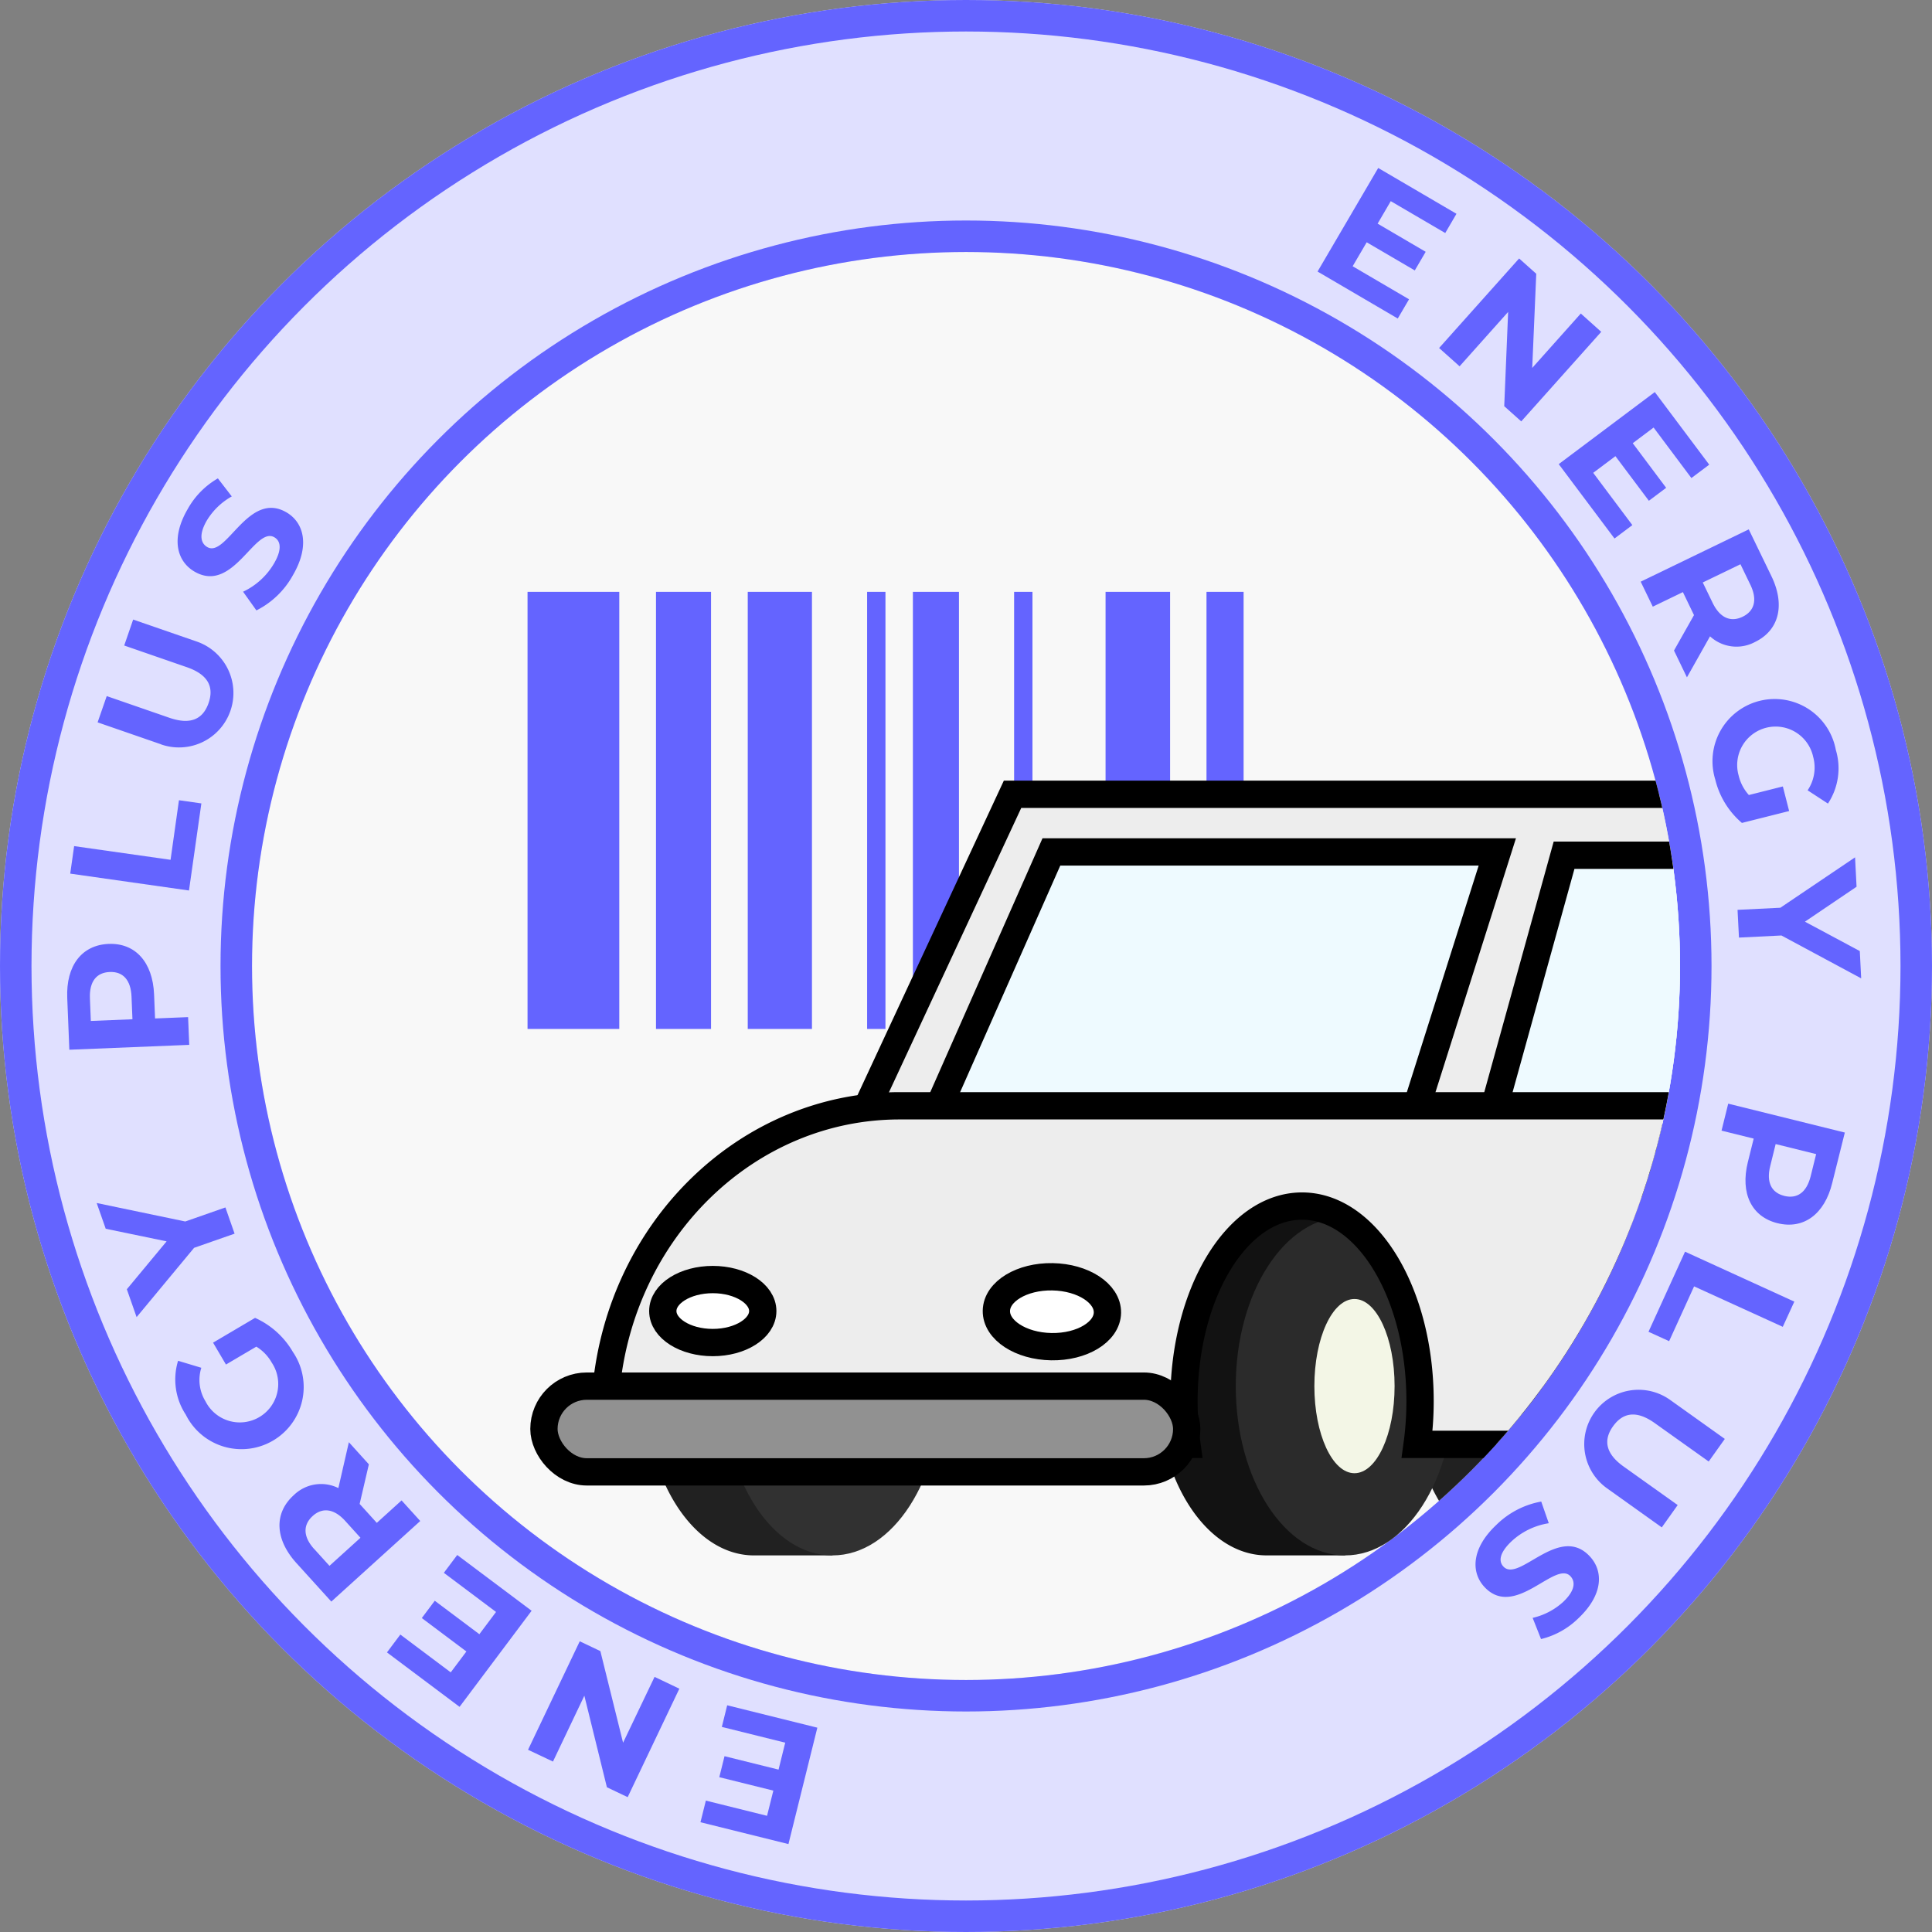 <svg xmlns="http://www.w3.org/2000/svg" xmlns:xlink="http://www.w3.org/1999/xlink" width="92" height="92" viewBox="0 0 92 92">
  <rect x="0" y="0" width="92" height="92" fill="#808080" stroke="none"/>
  <defs>
    <style>
      .cls-1, .cls-2 {
        fill: #6464ff;
      }

      .cls-1 {
        clip-rule: evenodd;
      }

      .cls-3 {
        fill: #f8f8f8;
      }

      .cls-3, .cls-4 {
        stroke: #6464ff;
        stroke-width: 1.5px;
      }

      .cls-4 {
        fill: #e0e0ff;
      }

      .cls-5 {
        clip-path: url(#clip-path);
      }

      .cls-6 {
        clip-path: url(#clip-path-2);
      }

      .cls-7 {
        clip-path: url(#clip-path-3);
      }

      .cls-8 {
        fill: #212121;
      }

      .cls-9 {
        fill: #313131;
      }

      .cls-10 {
        fill: #424242;
      }

      .cls-11 {
        fill: #4d2b61;
      }

      .cls-11, .cls-12, .cls-13, .cls-17, .cls-18 {
        stroke: #000;
        stroke-width: 1.3px;
      }

      .cls-12 {
        fill: #ededed;
      }

      .cls-13 {
        fill: #eefaff;
      }

      .cls-14 {
        fill: #121212;
      }

      .cls-15 {
        fill: #2b2b2b;
      }

      .cls-16 {
        fill: #f3f6e6;
      }

      .cls-17 {
        fill: #919191;
      }

      .cls-18 {
        fill: #fff;
      }

      .cls-19 {
        stroke: none;
      }

      .cls-20 {
        fill: none;
      }
    </style>
    <clipPath id="clip-path">
      <path id="패스_2833" data-name="패스 2833" class="cls-1" d="M4.369,0V20.816H0V0ZM8.738,0V20.816H6.117V0Zm4.806,0V20.816H10.486V0Zm3.5,0V20.816h-.874V0Zm3.5,0V20.816H18.35V0Zm3.5,0V20.816h-.874V0Zm6.554,0V20.816H27.525V0Zm3.5,0V20.816H32.331V0Z"/>
    </clipPath>
    <clipPath id="clip-path-2">
      <path id="패스_2832" data-name="패스 2832" class="cls-2" d="M0,442.541H169.288V0H0Z"/>
    </clipPath>
    <clipPath id="clip-path-3">
      <circle id="타원_2007" data-name="타원 2007" class="cls-3" cx="34" cy="34" r="34" transform="translate(0.13 0.129)"/>
    </clipPath>
  </defs>
  <g id="get2" transform="translate(-58.851 -475)">
    <g id="그룹_18076" data-name="그룹 18076" transform="translate(58.851 475)">
      <g id="타원_1982" data-name="타원 1982" class="cls-4">
        <circle class="cls-19" cx="46" cy="46" r="46"/>
        <circle class="cls-20" cx="46" cy="46" r="45.25"/>
      </g>
      <g id="타원_1983" data-name="타원 1983" class="cls-3" transform="translate(12.001 12)">
        <circle class="cls-19" cx="34" cy="34" r="34"/>
        <circle class="cls-20" cx="34" cy="34" r="34.75"/>
      </g>
      <g id="그룹_18073" data-name="그룹 18073" transform="translate(3.199 8)">
        <path id="패스_12493" data-name="패스 12493" class="cls-2" d="M411.712,118.01l-.537.916-3.819-2.237,2.888-4.932,3.727,2.182-.535.916-2.594-1.518-.626,1.071,2.289,1.341-.519.887-2.29-1.34-.669,1.141Z" transform="translate(-347.814 -111.758)"/>
        <path id="패스_12494" data-name="패스 12494" class="cls-2" d="M421.455,120l-3.809,4.264-.81-.724.186-4.488-2.312,2.589-.975-.871,3.81-4.264.816.729-.192,4.483,2.313-2.59Z" transform="translate(-348.405 -112.198)"/>
        <path id="패스_12495" data-name="패스 12495" class="cls-2" d="M423.519,129.853l-.85.638-2.656-3.542,4.575-3.431,2.592,3.457-.849.637-1.8-2.405-.993.746,1.591,2.124-.823.617-1.593-2.124-1.058.794Z" transform="translate(-348.987 -112.848)"/>
        <path id="패스_12496" data-name="패스 12496" class="cls-2" d="M425.9,136.494l.952-1.687-.028-.059-.5-1.036-1.434.693-.576-1.19,5.146-2.491,1.079,2.227c.665,1.375.368,2.58-.786,3.138a1.859,1.859,0,0,1-2.137-.272l-1.1,1.954Zm3.634-3.138-.469-.971-1.795.868.47.971c.353.727.868.931,1.427.661S429.886,134.083,429.534,133.355Z" transform="translate(-349.385 -113.516)"/>
        <path id="패스_12497" data-name="패스 12497" class="cls-2" d="M431.434,143.79l.3,1.171-2.249.566a3.933,3.933,0,0,1-1.268-2.063,2.961,2.961,0,1,1,5.739-1.42,3.05,3.05,0,0,1-.374,2.562l-.968-.632a1.928,1.928,0,0,0,.265-1.591,1.83,1.83,0,1,0-3.552.876,2.107,2.107,0,0,0,.489.939Z" transform="translate(-349.736 -114.34)"/>
        <path id="패스_12498" data-name="패스 12498" class="cls-2" d="M431.488,151.658l-2.022.1-.068-1.321,2.039-.1,3.557-2.4.072,1.4L432.607,151l2.613,1.4.066,1.3Z" transform="translate(-349.857 -115.111)"/>
        <path id="패스_12499" data-name="패스 12499" class="cls-2" d="M431.221,166.556c-1.238-.307-1.777-1.425-1.41-2.909l.278-1.119-1.531-.379.318-1.285,5.553,1.376-.6,2.4C433.467,166.127,432.467,166.865,431.221,166.556Zm.323-1.3c.61.152,1.065-.157,1.26-.943l.259-1.047-1.928-.478-.259,1.048C430.681,164.62,430.941,165.106,431.544,165.255Z" transform="translate(-349.779 -116.309)"/>
        <path id="패스_12500" data-name="패스 12500" class="cls-2" d="M431.669,171.011l-.55,1.2-4.223-1.926-1.189,2.609-.982-.447,1.74-3.814Z" transform="translate(-349.424 -117.029)"/>
        <path id="패스_12501" data-name="패스 12501" class="cls-2" d="M425.434,176.354l2.6,1.855-.767,1.076-2.566-1.827c-.883-.63-1.523-.5-1.988.147s-.373,1.3.512,1.926l2.565,1.828-.758,1.063-2.6-1.856a2.586,2.586,0,1,1,3-4.213Z" transform="translate(-349.099 -117.689)"/>
        <path id="패스_12502" data-name="패스 12502" class="cls-2" d="M418.776,181.747l.359,1.032a3.367,3.367,0,0,0-1.779.866c-.569.54-.62.949-.378,1.2.737.776,2.642-2.045,4.1-.5.669.705.656,1.831-.523,2.95a3.827,3.827,0,0,1-1.788,1l-.4-1.009a3.23,3.23,0,0,0,1.459-.765c.569-.54.585-.961.339-1.221-.725-.765-2.636,2.051-4.081.527-.658-.693-.645-1.831.54-2.955A4.071,4.071,0,0,1,418.776,181.747Z" transform="translate(-348.583 -118.244)"/>
        <path id="패스_12503" data-name="패스 12503" class="cls-2" d="M375.987,193.469l.255-1.03,4.293,1.066-1.376,5.543-4.189-1.04.256-1.03,2.914.724.3-1.2-2.574-.639.249-1,2.573.639.318-1.283Z" transform="translate(-344.813 -119.235)"/>
        <path id="패스_12504" data-name="패스 12504" class="cls-2" d="M365.92,194.245l2.462-5.165.982.467,1.081,4.363,1.5-3.136,1.18.563-2.461,5.165-.989-.471-1.074-4.36-1.494,3.136Z" transform="translate(-343.974 -118.923)"/>
        <path id="패스_12505" data-name="패스 12505" class="cls-2" d="M361.225,185.4l.637-.849,3.542,2.656-3.431,4.575-3.457-2.592.637-.85,2.4,1.8.745-.994-2.123-1.592.617-.824,2.124,1.593.794-1.059Z" transform="translate(-343.288 -118.504)"/>
        <path id="패스_12506" data-name="패스 12506" class="cls-2" d="M357.132,179.685l-.439,1.886.044.048.773.853,1.18-1.069.889.981-4.235,3.837-1.661-1.833c-1.025-1.132-1.08-2.372-.13-3.232a1.856,1.856,0,0,1,2.127-.34l.5-2.184Zm-2.6,4.034.724.8,1.476-1.337-.724-.8c-.542-.6-1.1-.65-1.555-.233S353.987,183.121,354.529,183.719Z" transform="translate(-342.766 -117.955)"/>
        <path id="패스_12507" data-name="패스 12507" class="cls-2" d="M349.819,174.328l-.614-1.042,2-1.18a3.951,3.951,0,0,1,1.8,1.621,2.962,2.962,0,1,1-5.1,2.986,3.047,3.047,0,0,1-.366-2.564l1.107.333a1.936,1.936,0,0,0,.2,1.6A1.83,1.83,0,1,0,352,174.238a2.1,2.1,0,0,0-.735-.762Z" transform="translate(-342.258 -117.35)"/>
        <path id="패스_12508" data-name="패스 12508" class="cls-2" d="M347.5,166.958l1.912-.669.437,1.249-1.928.674-2.738,3.3-.465-1.327,1.894-2.281-2.9-.6-.43-1.226Z" transform="translate(-341.877 -116.792)"/>
        <path id="패스_12509" data-name="패스 12509" class="cls-2" d="M343.706,152.479c1.273-.052,2.1.87,2.165,2.4l.047,1.15,1.573-.064.054,1.321-5.709.232-.1-2.471C341.675,153.518,342.427,152.531,343.706,152.479Zm.055,1.337c-.629.025-.978.448-.945,1.256l.043,1.076,1.982-.081-.044-1.076C344.764,154.184,344.381,153.791,343.762,153.816Z" transform="translate(-341.733 -115.531)"/>
        <path id="패스_12510" data-name="패스 12510" class="cls-2" d="M341.893,148.434l.186-1.31,4.592.652.4-2.837,1.067.152-.59,4.147Z" transform="translate(-341.748 -114.833)"/>
        <path id="패스_12511" data-name="패스 12511" class="cls-2" d="M346.359,141.4l-3.029-1.048.434-1.251,2.981,1.032c1.028.356,1.607.054,1.869-.7s-.007-1.352-1.035-1.708l-2.982-1.032.426-1.236,3.029,1.047a2.592,2.592,0,1,1-1.694,4.9Z" transform="translate(-341.881 -113.954)"/>
        <path id="패스_12512" data-name="패스 12512" class="cls-2" d="M351.281,134.334l-.635-.89a3.369,3.369,0,0,0,1.465-1.331c.4-.678.329-1.084.025-1.261-.925-.539-1.964,2.7-3.8,1.636-.841-.49-1.145-1.574-.327-2.98a3.834,3.834,0,0,1,1.437-1.461l.662.859a3.228,3.228,0,0,0-1.186,1.143c-.395.678-.293,1.087.018,1.268.911.53,1.955-2.709,3.77-1.653.827.481,1.134,1.577.311,2.99A4.074,4.074,0,0,1,351.281,134.334Z" transform="translate(-342.27 -113.267)"/>
      </g>
    </g>
    <g id="그룹_16565" data-name="그룹 16565" transform="translate(53.785 469.814)">
      <g id="그룹_15348" data-name="그룹 15348" transform="translate(2.065 6.186)">
        <g id="그룹_4528" data-name="그룹 4528" class="cls-5" transform="translate(28.122 27.183)">
          <g id="그룹_4527" data-name="그룹 4527" class="cls-6" transform="translate(-92.601 -89.857)">
            <path id="패스_2831" data-name="패스 2831" class="cls-2" d="M0,0H128.847V26.984H0Z" transform="translate(20.22 88.508)"/>
          </g>
        </g>
      </g>
      <g id="마스크_그룹_308" data-name="마스크 그룹 308" class="cls-7" transform="translate(16.937 17.057)">
        <g id="그룹_17397" data-name="그룹 17397" transform="translate(14.031 25.951)">
          <g id="그룹_13333" data-name="그룹 13333" transform="translate(41.24 20.123)">
            <path id="합치기_21" data-name="합치기 21" class="cls-8" d="M1.466,0,1.153,3A11.052,11.052,0,0,0,0,8.061a12.064,12.064,0,0,0,.33,2.832L0,14.062l1.466,2.06H5.2c2.874,0,5.2-3.609,5.2-8.061S8.079,0,5.2,0Z" transform="translate(10.409 16.122) rotate(180)"/>
            <ellipse id="타원_1236" data-name="타원 1236" class="cls-9" cx="5.204" cy="8.061" rx="5.204" ry="8.061" transform="translate(3.739 0)"/>
            <ellipse id="타원_1238" data-name="타원 1238" class="cls-10" cx="1.709" cy="2.648" rx="1.709" ry="2.648" transform="translate(6.377 5.413)"/>
          </g>
          <path id="사각형_4047" data-name="사각형 4047" class="cls-11" d="M0,0H57.909a0,0,0,0,1,0,0V3.88a6.474,6.474,0,0,1-6.474,6.474H0a0,0,0,0,1,0,0V0A0,0,0,0,1,0,0Z" transform="translate(17.156 18.543)"/>
          <path id="패스_7810" data-name="패스 7810" class="cls-12" d="M259.215,77.68l8.066-17.337h36.352c4.631,0,7.688,3.368,10.428,6.83s5.85,10.79,5.85,10.79Z" transform="translate(-244.966 -60.343)"/>
          <path id="합치기_24" data-name="합치기 24" class="cls-13" d="M12.046,13.593c-2.924-.206-4.125-.952-7.136-4.261S0,.356,0,.356L24.076,0h.836L21.147,13.593Z" transform="translate(69.724 16.497) rotate(180)"/>
          <path id="패스_7813" data-name="패스 7813" class="cls-13" d="M339.866,63.075H361.1l-4.736,14.943-23.51.918Z" transform="translate(-315.702 -60.328)"/>
          <g id="그룹_13327" data-name="그룹 13327" transform="translate(4.796 20.123)">
            <path id="합치기_21-2" data-name="합치기 21" class="cls-8" d="M1.466,0,1.153,3A11.052,11.052,0,0,0,0,8.061a12.064,12.064,0,0,0,.33,2.832L0,14.062l1.466,2.06H5.2c2.874,0,5.2-3.609,5.2-8.061S8.079,0,5.2,0Z" transform="translate(10.409 16.122) rotate(180)"/>
            <ellipse id="타원_1236-2" data-name="타원 1236" class="cls-9" cx="5.204" cy="8.061" rx="5.204" ry="8.061" transform="translate(3.739 0)"/>
            <ellipse id="타원_1238-2" data-name="타원 1238" class="cls-10" cx="1.709" cy="2.648" rx="1.709" ry="2.648" transform="translate(6.377 5.413)"/>
          </g>
          <g id="그룹_13328" data-name="그룹 13328" transform="translate(29.204 20.123)">
            <path id="합치기_23" data-name="합치기 23" class="cls-14" d="M1.464,0,1.152,3A11.056,11.056,0,0,0,0,8.061a12.058,12.058,0,0,0,.33,2.831L0,14.062,1.464,16.12H5.2c2.874,0,5.2-3.609,5.2-8.06S8.078,0,5.2,0Z" transform="translate(10.408 16.121) rotate(180)"/>
            <ellipse id="타원_1240" data-name="타원 1240" class="cls-15" cx="5.204" cy="8.061" rx="5.204" ry="8.061" transform="translate(3.74)"/>
            <ellipse id="타원_1241" data-name="타원 1241" class="cls-16" cx="1.91" cy="4.148" rx="1.91" ry="4.148" transform="translate(7.483 3.912)"/>
          </g>
          <g id="그룹_13329" data-name="그룹 13329" transform="translate(57.648 20.123)">
            <path id="합치기_22" data-name="합치기 22" class="cls-14" d="M1.465,0,1.152,3A11.053,11.053,0,0,0,0,8.061a12.057,12.057,0,0,0,.33,2.831L0,14.062l1.465,2.06H5.2c2.874,0,5.2-3.609,5.2-8.061S8.079,0,5.2,0Z" transform="translate(10.409 16.122) rotate(180)"/>
            <ellipse id="타원_1244" data-name="타원 1244" class="cls-15" cx="5.204" cy="8.061" rx="5.204" ry="8.061" transform="translate(3.74 0)"/>
            <ellipse id="타원_1245" data-name="타원 1245" class="cls-16" cx="1.91" cy="4.148" rx="1.91" ry="4.148" transform="translate(7.483 3.913)"/>
          </g>
          <path id="패스_7824" data-name="패스 7824" class="cls-12" d="M263.812,107.773c.7-7.679,6.75-13.537,13.982-13.537H332.84a4.073,4.073,0,0,1,3.936,4.2v4.015a7.982,7.982,0,0,1-4.011,7.026c.03-.386.046-.778.046-1.177,0-5.13-2.516-9.289-5.621-9.289s-5.621,4.159-5.621,9.289a15.2,15.2,0,0,0,.14,2.059H302.436a15.131,15.131,0,0,0,.14-2.059c0-5.13-2.516-9.289-5.621-9.289s-5.621,4.159-5.621,9.289a15.19,15.19,0,0,0,.14,2.059H266.234a2.507,2.507,0,0,1-2.422-2.584Z" transform="translate(-260.856 -79.401)"/>
          <rect id="사각형_4048" data-name="사각형 4048" class="cls-17" width="30.608" height="4.083" rx="2.041" transform="translate(0 28.184)"/>
          <ellipse id="타원_1248" data-name="타원 1248" class="cls-18" cx="1.664" cy="2.644" rx="1.664" ry="2.644" transform="matrix(-0.017, 1, -1, -0.017, 26.861, 23.022)"/>
          <path id="패스_7828" data-name="패스 7828" class="cls-18" d="M3,2.38C3,1.066,2.325,0,1.5,0S0,1.066,0,2.38.671,4.76,1.5,4.76,3,3.694,3,2.38Z" transform="translate(10.42 23.109) rotate(90)"/>
        </g>
      </g>
    </g>
  </g>
</svg>
